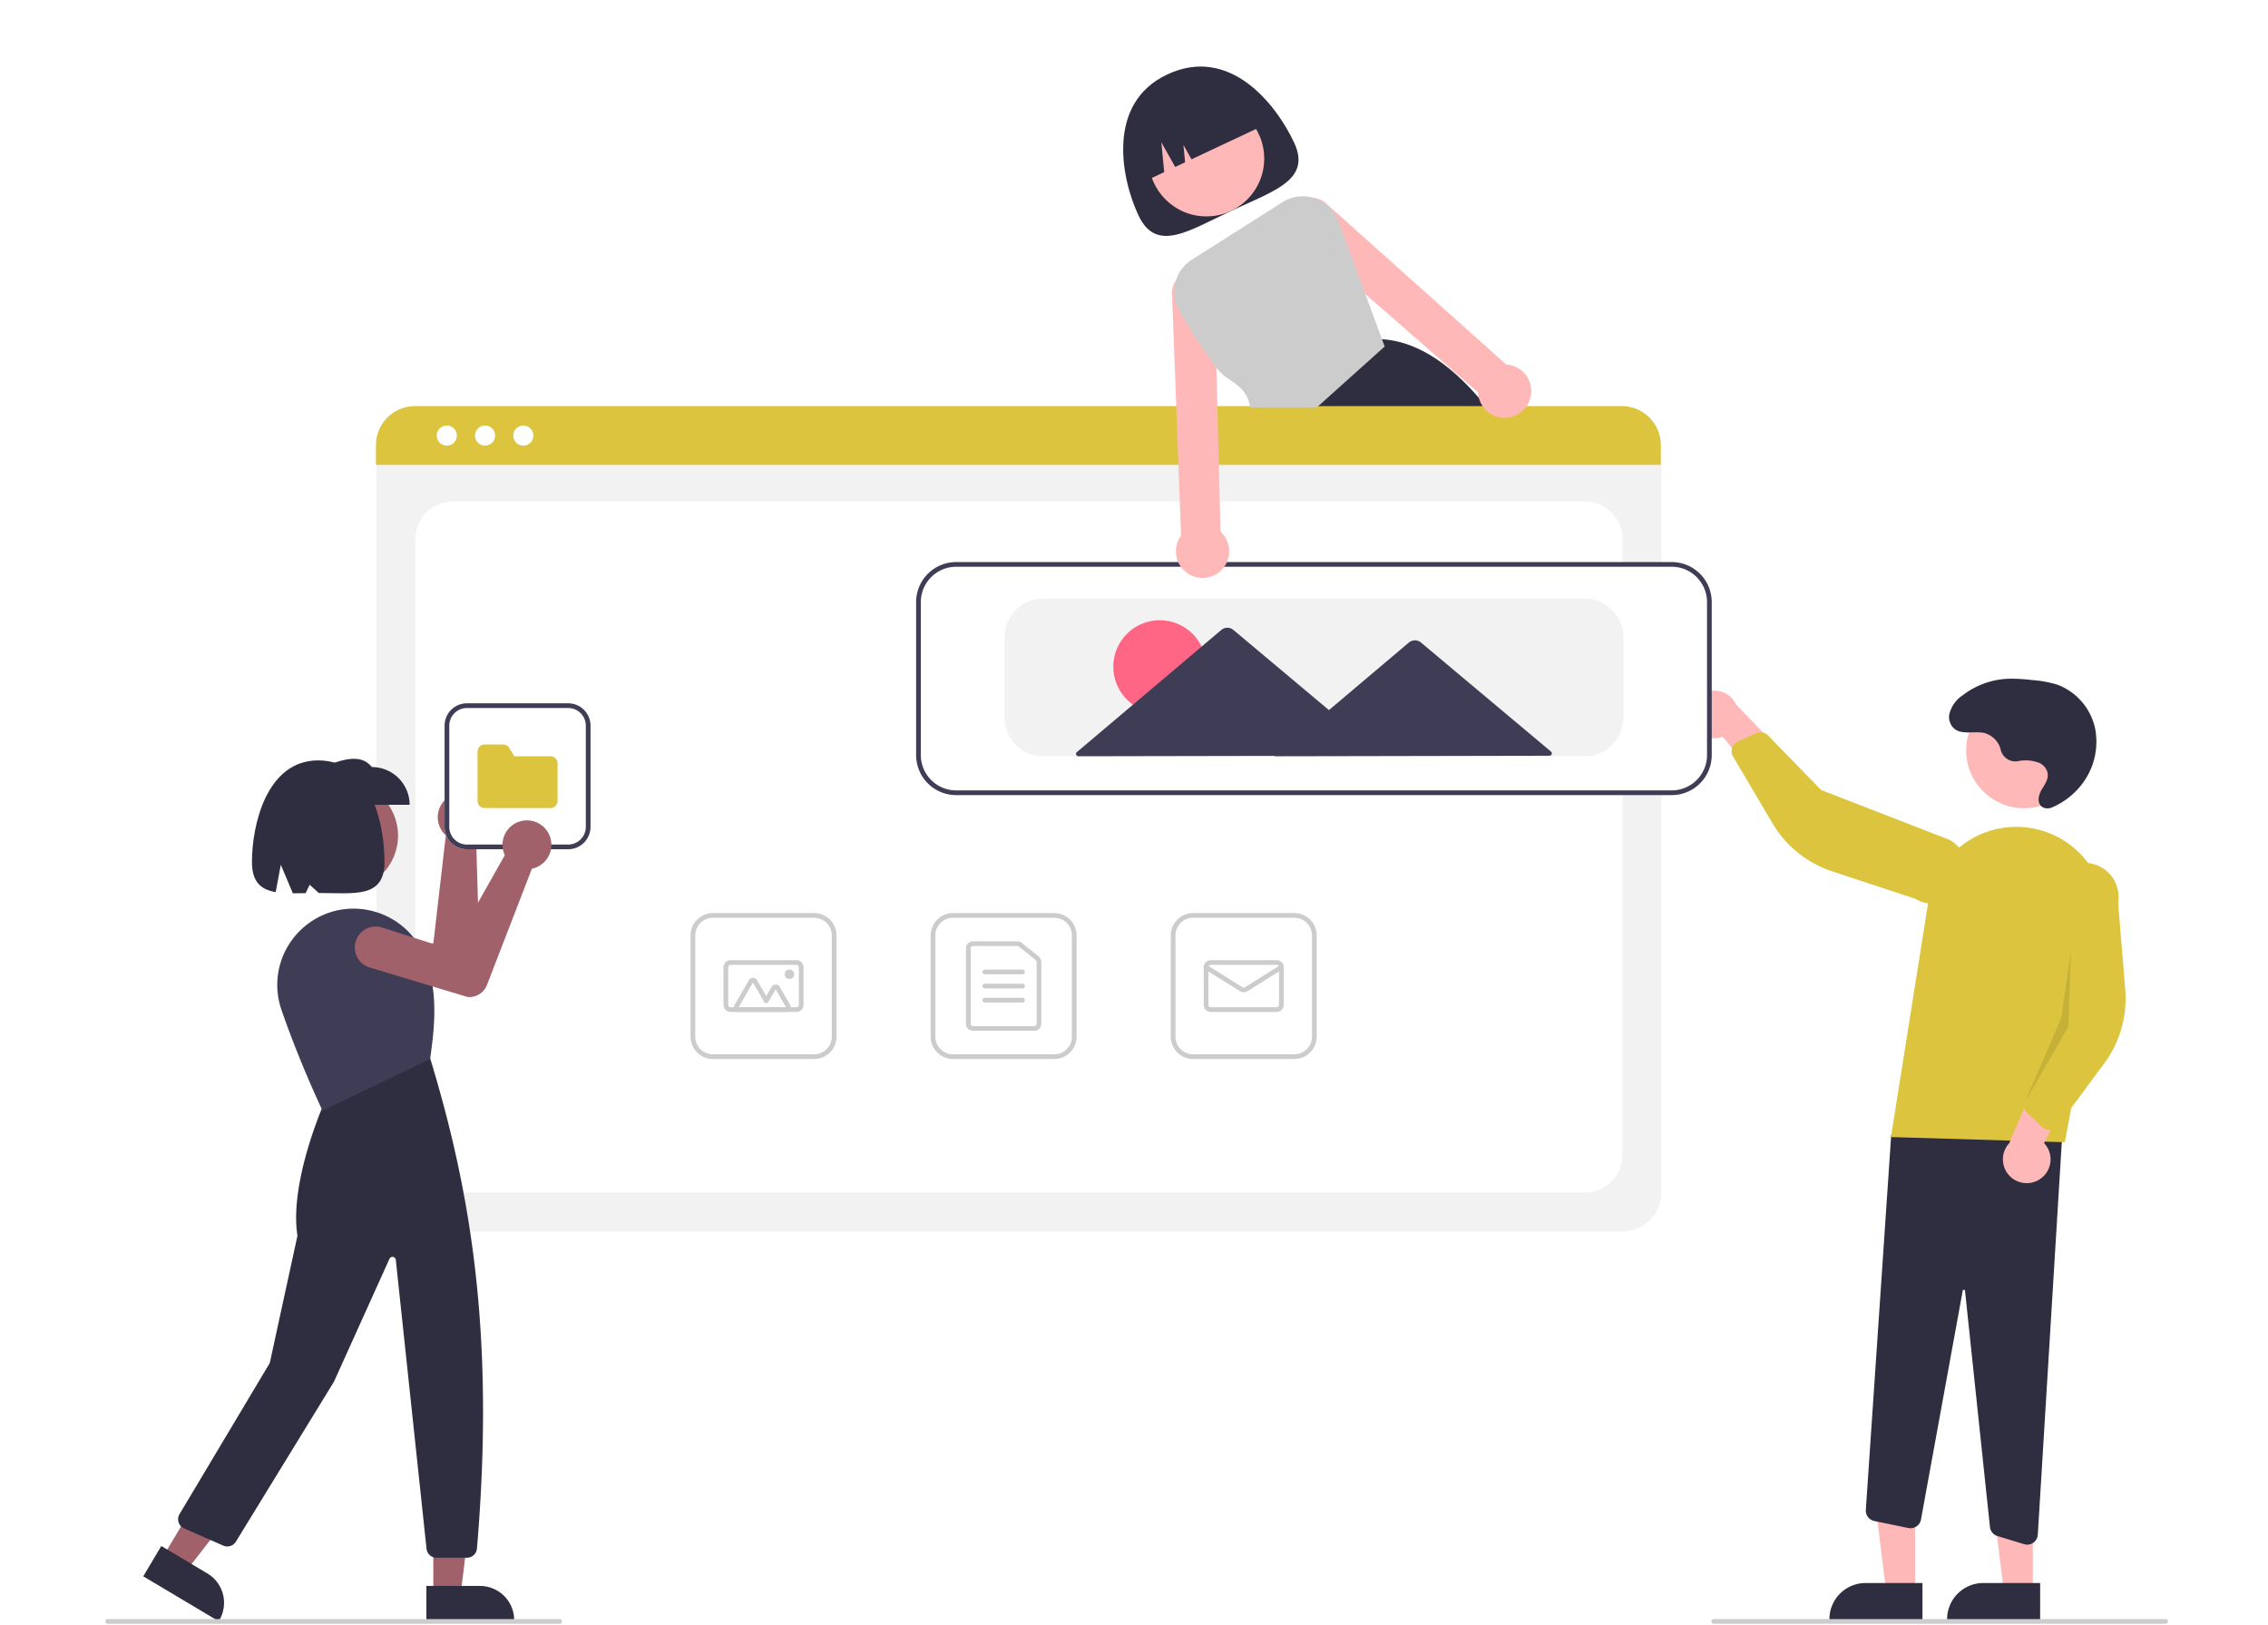 <svg xmlns="http://www.w3.org/2000/svg" width="409" height="293" viewBox="0 0 409 293">
  <g id="Group_66" data-name="Group 66" transform="translate(-756 -1489)">
    <rect id="Rectangle_129" data-name="Rectangle 129" width="409" height="293" transform="translate(756 1489)" fill="#fff"/>
    <g id="Group_62" data-name="Group 62" transform="translate(775 1501)">
      <path id="Path_203" data-name="Path 203" d="M644.066,120.127c3.191,6.79-3.57,8.713-11.315,12.352s-13.54,7.616-16.731.827-5.779-20.266,5.177-25.415C632.53,102.565,640.875,113.337,644.066,120.127Z" transform="translate(-429.71 -106.46)" fill="#2f2e41"/>
      <circle id="Ellipse_75" data-name="Ellipse 75" cx="10.426" cy="10.426" r="10.426" transform="translate(188.129 6.167)" fill="#ffb8b8"/>
      <path id="Path_204" data-name="Path 204" d="M720.14,235.93c-.361-.471-.722-.934-1.087-1.384q-.707-.879-1.422-1.7c-5.4-6.236-11.151-10.162-17.48-10.583h-.008l-.094-.008-12.612,12.293-4.287,4.177.094.229,2.313,5.76h40.535a99.687,99.687,0,0,0-5.951-8.783Z" transform="translate(-469.934 -173.1)" fill="#2f2e41"/>
      <path id="Path_205" data-name="Path 205" d="M620.478,132.884h0l3.732-1.754-.52-5.384,2.5,4.456,1.784-.838-.3-3.141,1.456,2.6,13.255-6.228h0a11.037,11.037,0,0,0-14.683-5.3l-1.921.9A11.037,11.037,0,0,0,620.478,132.884Z" transform="translate(-433.261 -112.093)" fill="#2f2e41"/>
      <path id="Path_206" data-name="Path 206" d="M520.752,407.463h-217.7a7.012,7.012,0,0,1-7-7V269.65a5.137,5.137,0,0,1,5.131-5.131H522.536a5.226,5.226,0,0,1,5.22,5.22v130.72a7.012,7.012,0,0,1-7,7Z" transform="translate(-247.156 -197.424)" fill="#f2f2f2"/>
      <path id="Path_207" data-name="Path 207" d="M319.344,415.821H523.456a6.792,6.792,0,0,0,6.792-6.792V298a6.792,6.792,0,0,0-6.792-6.792H319.344A6.792,6.792,0,0,0,312.552,298V409.03A6.792,6.792,0,0,0,319.344,415.821Z" transform="translate(-256.651 -212.787)" fill="#fff"/>
      <path id="Path_208" data-name="Path 208" d="M527.525,261.3H295.82v-3.566a7.035,7.035,0,0,1,7.03-7.025H520.5a7.035,7.035,0,0,1,7.03,7.025Z" transform="translate(-247.022 -189.479)" fill="#dcc43e"/>
      <circle id="Ellipse_76" data-name="Ellipse 76" cx="1.818" cy="1.818" r="1.818" transform="translate(59.755 64.722)" fill="#fff"/>
      <circle id="Ellipse_77" data-name="Ellipse 77" cx="1.818" cy="1.818" r="1.818" transform="translate(66.657 64.722)" fill="#fff"/>
      <circle id="Ellipse_78" data-name="Ellipse 78" cx="1.818" cy="1.818" r="1.818" transform="translate(73.558 64.722)" fill="#fff"/>
      <path id="Path_209" data-name="Path 209" d="M553.76,492.358H535.507a4.037,4.037,0,0,1-4.033-4.033V470.072a4.037,4.037,0,0,1,4.033-4.033H553.76a4.037,4.037,0,0,1,4.033,4.033v18.253A4.037,4.037,0,0,1,553.76,492.358Zm-18.253-25.47a3.187,3.187,0,0,0-3.184,3.184v18.253a3.187,3.187,0,0,0,3.184,3.184H553.76a3.187,3.187,0,0,0,3.184-3.184V470.072a3.187,3.187,0,0,0-3.184-3.184Z" transform="translate(-382.643 -313.401)" fill="#ccc"/>
      <path id="Path_210" data-name="Path 210" d="M558.785,494.17H547.748a1.275,1.275,0,0,1-1.273-1.273V479.313a1.275,1.275,0,0,1,1.273-1.273h8a1.277,1.277,0,0,1,.8.281l3.039,2.443a1.267,1.267,0,0,1,.476.993V492.9A1.275,1.275,0,0,1,558.785,494.17Zm-11.037-15.282a.425.425,0,0,0-.424.424V492.9a.425.425,0,0,0,.424.424h11.037a.425.425,0,0,0,.424-.424V481.755a.422.422,0,0,0-.159-.331l-3.04-2.443a.425.425,0,0,0-.266-.094Z" transform="translate(-391.276 -320.307)" fill="#ccc"/>
      <path id="Path_211" data-name="Path 211" d="M560.691,490.889H553.9a.424.424,0,1,1,0-.849h6.792a.424.424,0,0,1,0,.849Z" transform="translate(-395.304 -327.213)" fill="#ccc"/>
      <path id="Path_212" data-name="Path 212" d="M560.691,496.888H553.9a.424.424,0,1,1,0-.849h6.792a.424.424,0,0,1,0,.849Z" transform="translate(-395.304 -330.666)" fill="#ccc"/>
      <path id="Path_213" data-name="Path 213" d="M560.691,502.888H553.9a.424.424,0,1,1,0-.849h6.792a.424.424,0,0,1,0,.849Z" transform="translate(-395.304 -334.119)" fill="#ccc"/>
      <path id="Path_214" data-name="Path 214" d="M655.76,492.358H637.507a4.037,4.037,0,0,1-4.033-4.033V470.072a4.037,4.037,0,0,1,4.033-4.033H655.76a4.037,4.037,0,0,1,4.033,4.033v18.253A4.037,4.037,0,0,1,655.76,492.358Zm-18.253-25.47a3.187,3.187,0,0,0-3.184,3.184v18.253a3.187,3.187,0,0,0,3.184,3.184H655.76a3.187,3.187,0,0,0,3.184-3.184V470.072a3.187,3.187,0,0,0-3.184-3.184Z" transform="translate(-441.345 -313.401)" fill="#ccc"/>
      <path id="Path_215" data-name="Path 215" d="M660.634,495.378H648.748a1.275,1.275,0,0,1-1.273-1.273v-6.792a1.275,1.275,0,0,1,1.273-1.273h11.886a1.275,1.275,0,0,1,1.273,1.273V494.1A1.275,1.275,0,0,1,660.634,495.378Zm-11.886-8.49a.425.425,0,0,0-.424.424V494.1a.425.425,0,0,0,.424.424h11.886a.425.425,0,0,0,.425-.424v-6.792a.425.425,0,0,0-.424-.424Z" transform="translate(-449.402 -324.911)" fill="#ccc"/>
      <path id="Path_216" data-name="Path 216" d="M654.691,492.98a1.276,1.276,0,0,1-.675-.192l-6.342-3.964a.425.425,0,1,1,.45-.72l6.342,3.964a.427.427,0,0,0,.45,0l6.342-3.964a.425.425,0,0,1,.45.72l-6.342,3.964A1.276,1.276,0,0,1,654.691,492.98Z" transform="translate(-449.402 -326.062)" fill="#ccc"/>
      <path id="Path_217" data-name="Path 217" d="M451.76,492.358H433.507a4.037,4.037,0,0,1-4.033-4.033V470.072a4.037,4.037,0,0,1,4.033-4.033H451.76a4.037,4.037,0,0,1,4.033,4.033v18.253A4.037,4.037,0,0,1,451.76,492.358Zm-18.253-25.47a3.187,3.187,0,0,0-3.184,3.184v18.253a3.187,3.187,0,0,0,3.184,3.184H451.76a3.187,3.187,0,0,0,3.184-3.184V470.072a3.187,3.187,0,0,0-3.184-3.184Z" transform="translate(-323.941 -313.401)" fill="#ccc"/>
      <path id="Path_218" data-name="Path 218" d="M456.634,495.378H444.748a1.275,1.275,0,0,1-1.273-1.273v-6.792a1.275,1.275,0,0,1,1.273-1.273h11.886a1.275,1.275,0,0,1,1.273,1.273V494.1A1.275,1.275,0,0,1,456.634,495.378Zm-11.886-8.49a.425.425,0,0,0-.424.424V494.1a.425.425,0,0,0,.424.424h11.886a.425.425,0,0,0,.424-.424v-6.792a.425.425,0,0,0-.424-.424Z" transform="translate(-331.998 -324.911)" fill="#ccc"/>
      <path id="Path_219" data-name="Path 219" d="M457.3,499.695h-8.542a.849.849,0,0,1-.735-1.273l2.573-4.457a.849.849,0,0,1,1.471,0l1.662,2.879.963-1.668a.849.849,0,0,1,1.471,0l1.874,3.246a.849.849,0,0,1-.735,1.273Zm0-.849h0L455.43,495.6l-1.33,2.3a.424.424,0,0,1-.368.212h0a.424.424,0,0,1-.368-.212l-2.029-3.515-2.573,4.457Z" transform="translate(-334.552 -329.228)" fill="#ccc"/>
      <circle id="Ellipse_79" data-name="Ellipse 79" cx="0.849" cy="0.849" r="0.849" transform="translate(122.513 162.826)" fill="#ccc"/>
      <path id="Path_220" data-name="Path 220" d="M758.413,620.935h-5.2l-2.476-20.073h7.681Z" transform="translate(-432.053 -345.8)" fill="#ffb8b8"/>
      <path id="Path_221" data-name="Path 221" d="M930.065,757.351h-16.78v-.212a6.531,6.531,0,0,1,6.531-6.531h10.249Z" transform="translate(-602.378 -477.172)" fill="#2f2e41"/>
      <path id="Path_222" data-name="Path 222" d="M808.413,620.935h-5.2l-2.476-20.073h7.681Z" transform="translate(-460.828 -345.8)" fill="#ffb8b8"/>
      <path id="Path_223" data-name="Path 223" d="M980.065,757.351h-16.78v-.212a6.531,6.531,0,0,1,6.531-6.531h10.249Z" transform="translate(-631.154 -477.172)" fill="#2f2e41"/>
      <path id="Path_224" data-name="Path 224" d="M957.3,629.508l-4.82-1.466a1.907,1.907,0,0,1-1.344-1.627l-4.494-42.588a.2.2,0,0,0-.2-.19.2.2,0,0,0-.217.174l-7.527,41.26a1.91,1.91,0,0,1-2.264,1.528l-6.16-1.269a1.917,1.917,0,0,1-1.52-2l4.578-67.627,31.046-3.35L959.766,627.8a1.908,1.908,0,0,1-2.463,1.711Z" transform="translate(-611.279 -363.075)" fill="#2f2e41"/>
      <circle id="Ellipse_80" data-name="Ellipse 80" cx="10.426" cy="10.426" r="10.426" transform="translate(335.569 112.883)" fill="#ffb8b8"/>
      <path id="Path_225" data-name="Path 225" d="M939.433,485.346l6.732-42.386a16.07,16.07,0,0,1,20.378-12.9h0a16.022,16.022,0,0,1,11.292,18.364l-7.043,37.853Z" transform="translate(-617.426 -292.321)" fill="#dcc43e"/>
      <path id="Path_226" data-name="Path 226" d="M993.669,551.956a4.269,4.269,0,0,0,.742-6.5l6.96-13.478-7.838.836-5.408,12.671a4.292,4.292,0,0,0,5.544,6.474Z" transform="translate(-644.796 -351.347)" fill="#ffb8b8"/>
      <path id="Path_227" data-name="Path 227" d="M1000.4,493.105a1.913,1.913,0,0,1-1.03-.489l-2.663-2.461a1.916,1.916,0,0,1-.463-2.145l5.322-12.615-.755-24.926A6.154,6.154,0,1,1,1013,452.133l1.291,15.669a19.685,19.685,0,0,1-3.794,13.328l-8.3,11.22a1.912,1.912,0,0,1-1.356.766A1.889,1.889,0,0,1,1000.4,493.105Z" transform="translate(-650.035 -301.377)" fill="#dcc43e"/>
      <path id="Path_228" data-name="Path 228" d="M854.4,376.65a4.269,4.269,0,0,0,5.7,3.219l9.7,11.664,2.286-7.544-9.56-9.92a4.292,4.292,0,0,0-8.123,2.581Z" transform="translate(-568.445 -259.021)" fill="#ffb8b8"/>
      <path id="Path_229" data-name="Path 229" d="M872.032,391.676a1.912,1.912,0,0,1,.851-.758l3.3-1.493a1.917,1.917,0,0,1,2.156.41l9.542,9.819,23.248,9.023a6.154,6.154,0,1,1-6.286,10.581l-14.932-4.921a19.685,19.685,0,0,1-10.794-8.69l-7.1-12.018a1.913,1.913,0,0,1-.176-1.548,1.884,1.884,0,0,1,.183-.407Z" transform="translate(-578.48 -269.212)" fill="#dcc43e"/>
      <path id="Path_230" data-name="Path 230" d="M823.824,375.652l-.424,13.584-7.82,13.588,6.529-15.143Z" transform="translate(-469.373 -216.191)" opacity="0.1"/>
      <path id="Path_231" data-name="Path 231" d="M976.432,381.393a2.726,2.726,0,0,1-2.984-2,4.145,4.145,0,0,0-2.951-3.088c-1.913-.437-4.25.463-5.651-.986a2.818,2.818,0,0,1-.669-2.48,5.7,5.7,0,0,1,2.362-3.323,14.459,14.459,0,0,1,8.008-2.993,28.727,28.727,0,0,1,4.508.224,19.956,19.956,0,0,1,4.612.843,10.857,10.857,0,0,1,6.793,7.93,12.534,12.534,0,0,1-2.571,10.243,13.457,13.457,0,0,1-5.162,3.93,2.014,2.014,0,0,1-1.531.078c-1.255-.5-1.05-2.054-.478-3.091.612-1.11,1.555-2.185,1.062-3.535a2.675,2.675,0,0,0-1.327-1.429,6.843,6.843,0,0,0-3.985-.331Z" transform="translate(-631.631 -256.125)" fill="#2f2e41"/>
      <path id="Path_232" data-name="Path 232" d="M661.847,359.033H532.8a7.012,7.012,0,0,1-7-7V324.437a7.012,7.012,0,0,1,7-7H661.847a7.012,7.012,0,0,1,7,7v27.592a7.012,7.012,0,0,1-7,7Z" transform="translate(-379.376 -227.877)" fill="#fff"/>
      <path id="Path_233" data-name="Path 233" d="M661.559,358.958H532.514a7.224,7.224,0,0,1-7.216-7.216V324.15a7.224,7.224,0,0,1,7.216-7.216H661.559a7.224,7.224,0,0,1,7.216,7.216v27.592a7.225,7.225,0,0,1-7.216,7.216ZM532.514,317.782a6.375,6.375,0,0,0-6.367,6.367v27.592a6.375,6.375,0,0,0,6.367,6.367H661.559a6.375,6.375,0,0,0,6.367-6.367V324.15a6.375,6.375,0,0,0-6.367-6.367Z" transform="translate(-379.088 -227.589)" fill="#3f3d56"/>
      <path id="Path_234" data-name="Path 234" d="M667.435,360.874H569.8a7.012,7.012,0,0,1-7-7V339.437a7.012,7.012,0,0,1,7-7h97.633a7.012,7.012,0,0,1,7,7V353.87a7.012,7.012,0,0,1-7,7Z" transform="translate(-400.67 -236.51)" fill="#f2f2f2"/>
      <circle id="Ellipse_81" data-name="Ellipse 81" cx="8.376" cy="8.376" r="8.376" transform="translate(181.766 99.833)" fill="#ff6584"/>
      <path id="Path_235" data-name="Path 235" d="M678.883,367.179l-11.823-9.916-11.619-9.745a1.7,1.7,0,0,0-2.187,0l-11.582,9.789-2.829,2.391-4.265-3.577-12.963-10.872a1.7,1.7,0,0,0-2.187,0L606.507,356.18l-13.124,11.093a.424.424,0,0,0,.275.749l26.907-.052,8.517-.016-.083.07,25.388-.049,24.224-.047a.424.424,0,0,0,.272-.75Z" transform="translate(-418.186 -243.66)" fill="#3f3d56"/>
      <path id="Path_236" data-name="Path 236" d="M945.063,766.782h-81.5a.424.424,0,0,1,0-.849h81.5a.424.424,0,1,1,0,.849Z" transform="translate(-573.517 -485.992)" fill="#ccc"/>
      <path id="Path_237" data-name="Path 237" d="M727,194.536a4.763,4.763,0,0,0-3.078-2.165,4.376,4.376,0,0,0-.7-.089l-32.342-28.916a3.827,3.827,0,0,0-2.39-1.142,3.255,3.255,0,0,0-.539-.017,3.844,3.844,0,0,0-2.53,6.571L697.8,179.573,718.131,197.3a5.057,5.057,0,0,0,.149.989,4.782,4.782,0,0,0,4.1,3.553,4.709,4.709,0,0,0,2.568-.424,4.843,4.843,0,0,0,1.647-1.261c.047-.055.089-.106.132-.166A4.794,4.794,0,0,0,727,194.536Z" transform="translate(-470.582 -138.54)" fill="#ffb8b8"/>
      <path id="Path_238" data-name="Path 238" d="M642.745,240.452l-.3-12.251-.255-10.167-.174-7.114-.344-13.868A3.84,3.84,0,0,0,635,194.823a2.946,2.946,0,0,0-.318.408,3.793,3.793,0,0,0-.662,2.568l.756,20.236.378,10.167.484,12.968a5.115,5.115,0,0,0-.378.6,4.8,4.8,0,1,0,7.484-1.316Z" transform="translate(-441.648 -156.588)" fill="#ffb8b8"/>
      <path id="Path_239" data-name="Path 239" d="M672.4,187.334l-3-8.129-4.856-13.168a6.794,6.794,0,0,0-4.224-4.109c-.076-.025-.157-.051-.233-.072a6.785,6.785,0,0,0-5.62.773L638.11,173a6.831,6.831,0,0,0-2.237,9.233A117.3,117.3,0,0,0,642.55,192.5c1.906,2.594,5.455,2.87,6.07,7.114h12.06l12.208-10.96Z" transform="translate(-442.183 -138.173)" fill="#ccc"/>
      <circle id="Ellipse_82" data-name="Ellipse 82" cx="9.836" cy="9.836" r="9.836" transform="translate(33.107 128.838)" fill="#a0616a"/>
      <path id="Path_240" data-name="Path 240" d="M305.888,415.9q.145.116.282.245a4.406,4.406,0,0,1-.177,6.573,4.133,4.133,0,0,1-.346.26l.666,22.475a3.422,3.422,0,0,1-2.354,3.339l-.041.009-18.248,1.943a3.777,3.777,0,1,1-.731-7.519l13.008-1.146,2.25-19.463a4.2,4.2,0,0,1-.412-.42,4.406,4.406,0,0,1,6.1-6.3Z" transform="translate(-238.797 -283.996)" fill="#a0616a"/>
      <path id="Path_241" data-name="Path 241" d="M139.327,623.5h4.91l2.336-18.938h-7.246Z" transform="translate(-80.183 -347.93)" fill="#a0616a"/>
      <path id="Path_242" data-name="Path 242" d="M317.242,751.858h9.669a6.162,6.162,0,0,1,6.162,6.162v.2H317.243Z" transform="translate(-259.351 -477.891)" fill="#2f2e41"/>
      <path id="Path_243" data-name="Path 243" d="M24.366,611.121l4.219,2.512,11.7-15.077-6.226-3.707Z" transform="translate(-14.023 -342.34)" fill="#a0616a"/>
      <path id="Path_244" data-name="Path 244" d="M200.214,734.889l8.308,4.947h0a6.162,6.162,0,0,1,2.142,8.447l-.1.172-13.6-8.1Z" transform="translate(-190.127 -468.126)" fill="#2f2e41"/>
      <path id="Path_245" data-name="Path 245" d="M263.867,617.452h-5.5a1.8,1.8,0,0,1-1.792-1.612l-5.543-52.1a.6.6,0,0,0-1.145-.184l-10,22.141-17.7,28.867a1.811,1.811,0,0,1-2.262.707l-7.072-3.112a1.8,1.8,0,0,1-.821-2.574l16.274-27.249,4.991-22.959c-1.57-9.957,5.16-24.759,5.228-24.908l.033-.072,18.537-7.245.093.114c7.31,23.99,11.765,49.807,8.476,88.535A1.814,1.814,0,0,1,263.867,617.452Z" transform="translate(-198.655 -348.571)" fill="#2f2e41"/>
      <path id="Path_246" data-name="Path 246" d="M262.05,500.566l-.086-.181c-.041-.087-4.163-8.78-7.34-18.071a13.7,13.7,0,0,1,.95-10.983,13.854,13.854,0,0,1,8.835-6.794h0a13.871,13.871,0,0,1,16.1,8.307c2.52,6.3,1.717,13.03.961,18.32l-.015.106-.1.046Z" transform="translate(-222.894 -312.315)" fill="#3f3d56"/>
      <path id="Path_247" data-name="Path 247" d="M288.949,408.808H273.33V402c3.428-1.362,6.783-2.52,8.811,0a6.808,6.808,0,0,1,6.808,6.808Z" transform="translate(-234.079 -275.69)" fill="#2f2e41"/>
      <path id="Path_248" data-name="Path 248" d="M255.091,401.185c-9.337,0-11.951,11.7-11.951,18.306,0,3.682,1.665,5,4.282,5.445l.924-4.929,2.165,5.141c.735,0,1.507-.011,2.308-.025l.734-1.511,1.637,1.484c6.555.01,11.852.965,11.852-5.6C267.041,412.889,264.749,401.185,255.091,401.185Z" transform="translate(-216.704 -276.077)" fill="#2f2e41"/>
      <path id="Path_249" data-name="Path 249" d="M262.791,766.782h-81.5a.424.424,0,1,1,0-.849h81.5a.424.424,0,1,1,0,.849Z" transform="translate(-180.864 -485.992)" fill="#ccc"/>
      <path id="Path_250" data-name="Path 250" d="M347.26,403.252H329.007a4.037,4.037,0,0,1-4.033-4.033V380.966a4.037,4.037,0,0,1,4.033-4.033H347.26a4.037,4.037,0,0,1,4.033,4.033v18.253a4.037,4.037,0,0,1-4.033,4.033Z" transform="translate(-263.801 -262.12)" fill="#fff"/>
      <path id="Path_251" data-name="Path 251" d="M347.26,403.252H329.007a4.037,4.037,0,0,1-4.033-4.033V380.966a4.037,4.037,0,0,1,4.033-4.033H347.26a4.037,4.037,0,0,1,4.033,4.033v18.253a4.037,4.037,0,0,1-4.033,4.033Zm-18.253-25.47a3.187,3.187,0,0,0-3.184,3.184v18.253a3.187,3.187,0,0,0,3.184,3.184H347.26a3.187,3.187,0,0,0,3.184-3.184V380.966a3.187,3.187,0,0,0-3.184-3.184Z" transform="translate(-263.801 -262.12)" fill="#3f3d56"/>
      <path id="Path_252" data-name="Path 252" d="M352.134,405.895H340.248a1.275,1.275,0,0,1-1.273-1.273v-8.914a1.275,1.275,0,0,1,1.273-1.273h3.346a1.265,1.265,0,0,1,1.085.606l.933,1.517h6.522a1.275,1.275,0,0,1,1.273,1.273v6.792a1.275,1.275,0,0,1-1.273,1.273Z" transform="translate(-271.858 -272.191)" fill="#dcc43e"/>
      <path id="Path_253" data-name="Path 253" d="M321.868,428.942q.089.163.165.335a4.406,4.406,0,0,1-2.714,5.989,4.132,4.132,0,0,1-.419.106l-8.108,20.972a3.422,3.422,0,0,1-3.465,2.164l-.041-.008-17.573-5.29A3.777,3.777,0,1,1,291.958,446l12.433,3.992,9.626-17.065a4.19,4.19,0,0,1-.217-.547,4.406,4.406,0,0,1,8.068-3.435Z" transform="translate(-241.979 -290.735)" fill="#a0616a"/>
    </g>
  </g>
</svg>
